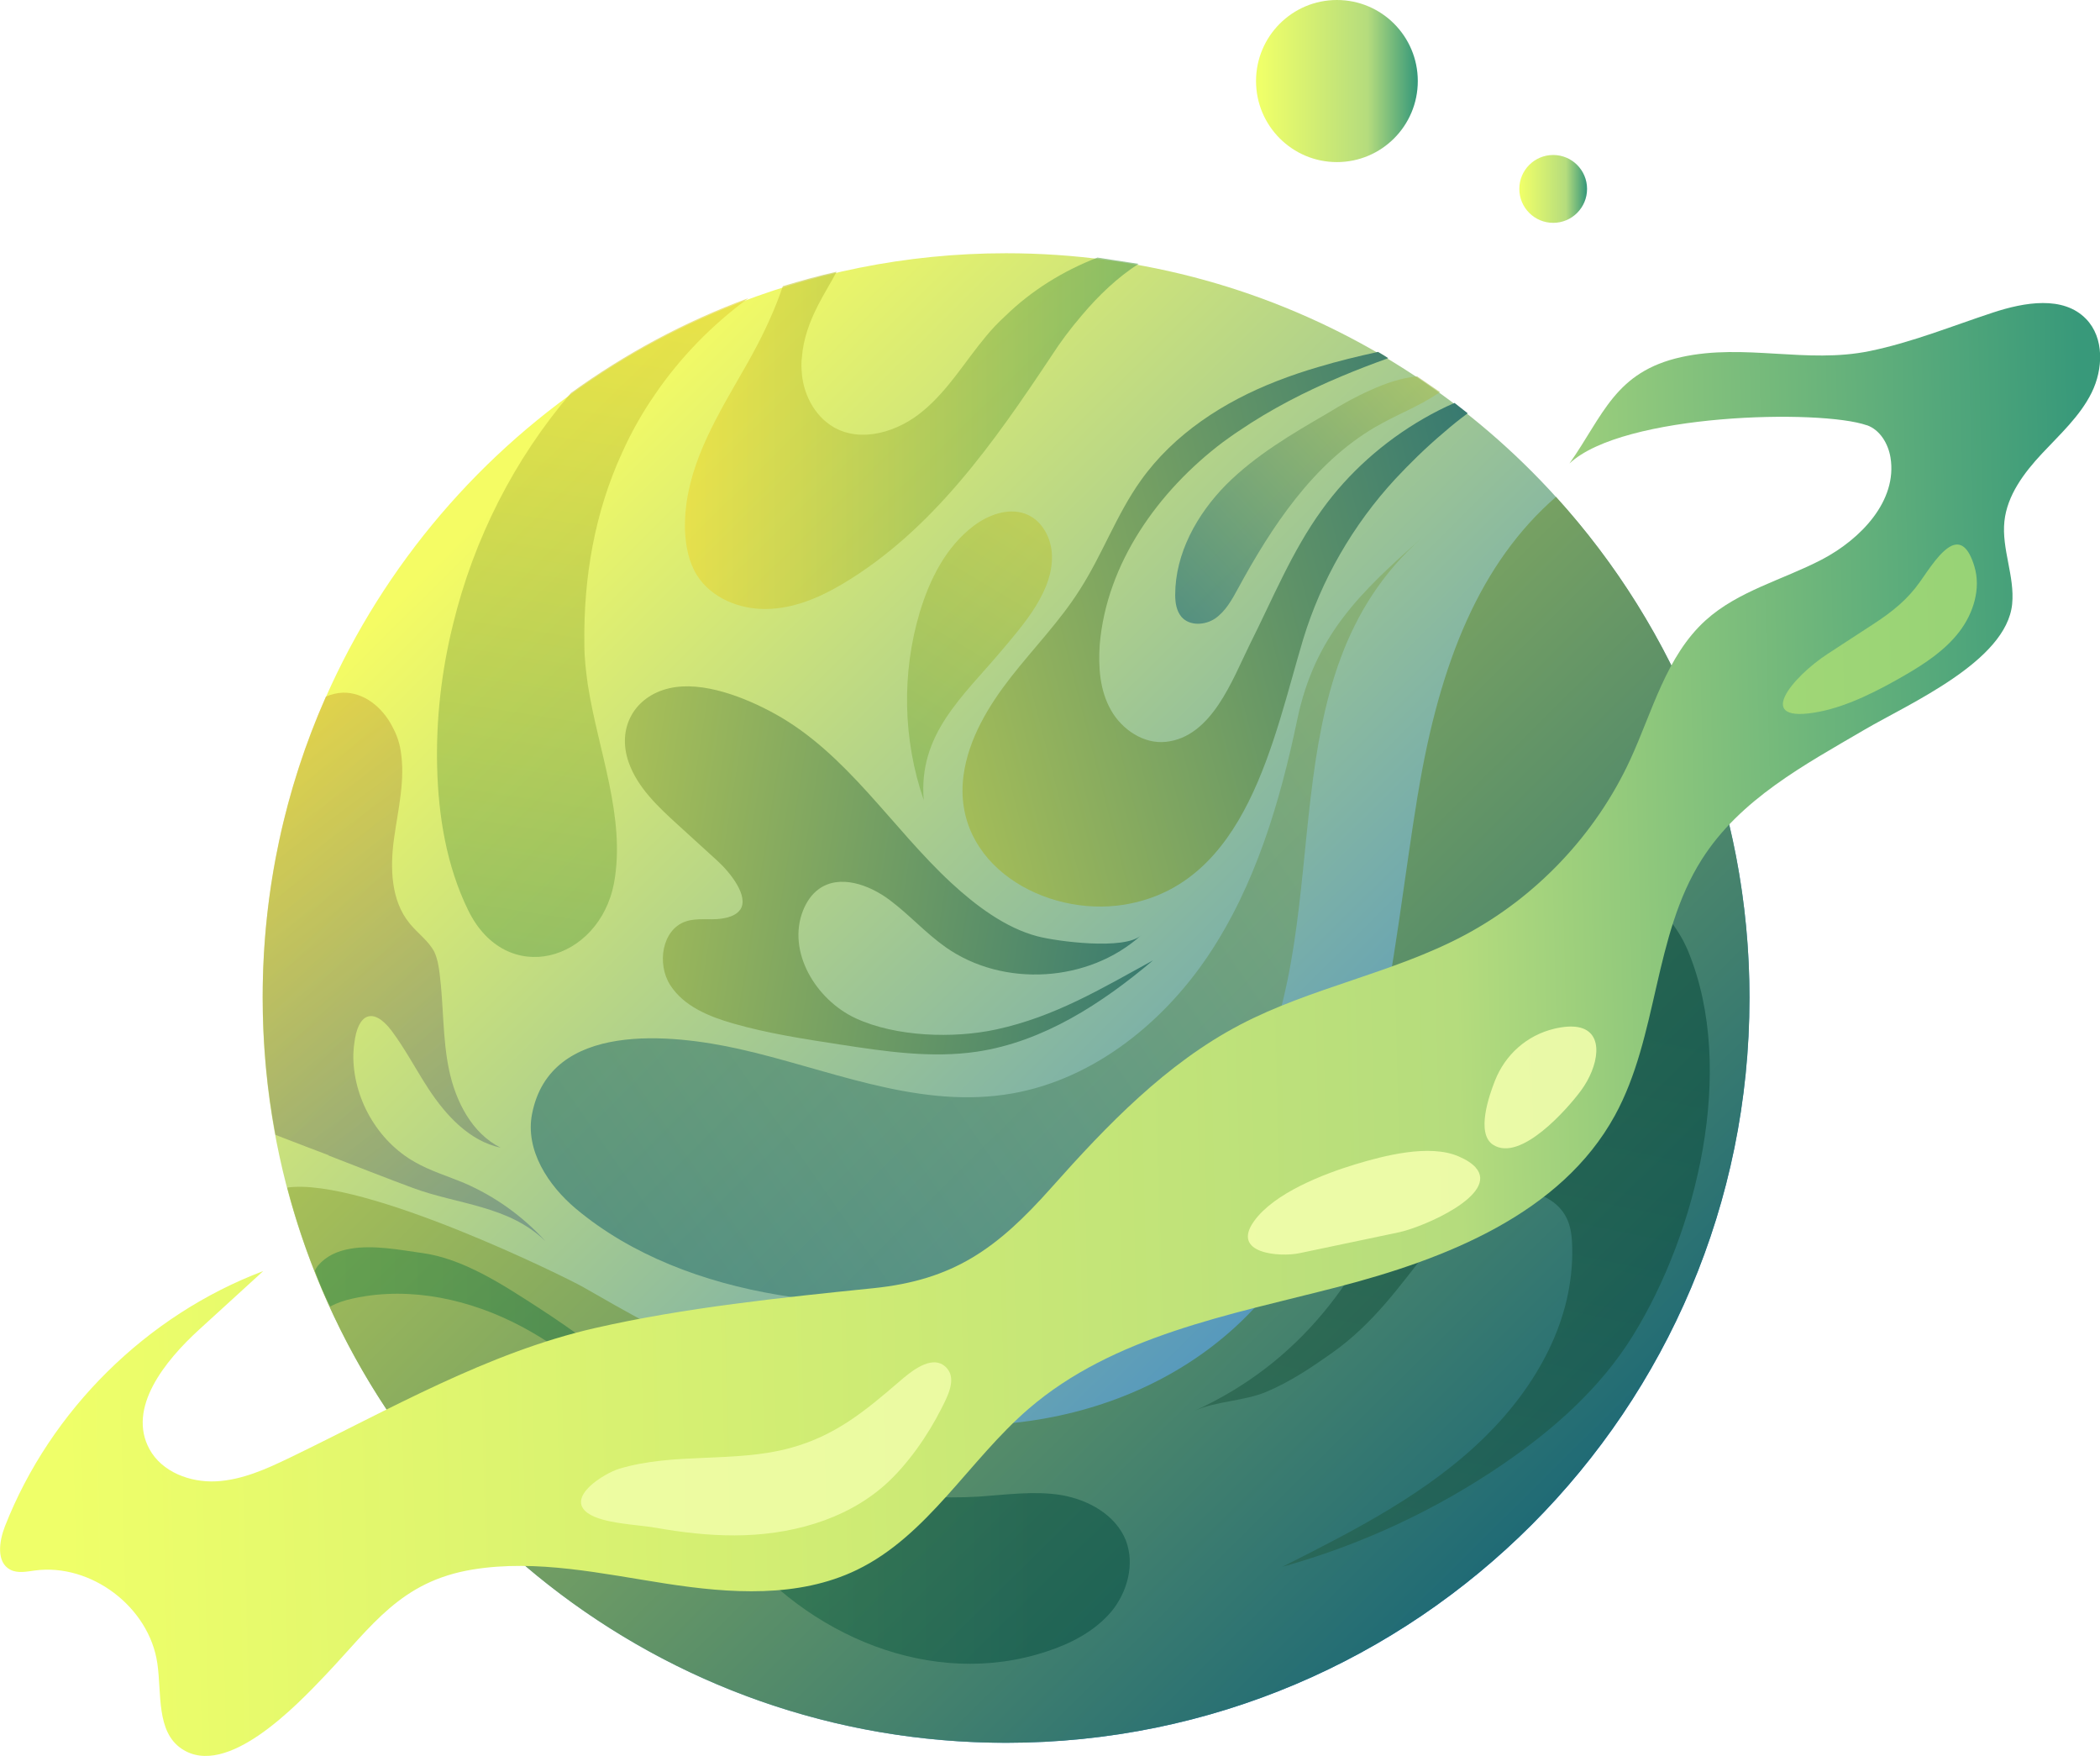 <?xml version="1.0" encoding="UTF-8"?>
<svg id="Layer_2" data-name="Layer 2" xmlns="http://www.w3.org/2000/svg" xmlns:xlink="http://www.w3.org/1999/xlink" viewBox="0 0 428.4 358.13">
  <defs>
    <style>
      .cls-1 {
        fill: url(#linear-gradient-11);
      }

      .cls-1, .cls-2, .cls-3, .cls-4, .cls-5, .cls-6, .cls-7, .cls-8, .cls-9, .cls-10, .cls-11, .cls-12, .cls-13, .cls-14, .cls-15, .cls-16, .cls-17, .cls-18, .cls-19, .cls-20 {
        stroke-width: 0px;
      }

      .cls-1, .cls-11 {
        opacity: .48;
      }

      .cls-2 {
        fill: url(#linear-gradient-15);
        mix-blend-mode: multiply;
      }

      .cls-21 {
        mask: url(#mask);
      }

      .cls-3 {
        opacity: .78;
      }

      .cls-3, .cls-7 {
        fill: #f3ffae;
      }

      .cls-4 {
        fill: url(#linear-gradient);
      }

      .cls-22 {
        filter: url(#luminosity-noclip);
      }

      .cls-5 {
        fill: url(#linear-gradient-17);
      }

      .cls-6 {
        fill: #aee175;
        opacity: .77;
      }

      .cls-7 {
        opacity: .87;
      }

      .cls-8 {
        fill: url(#linear-gradient-16);
        opacity: .47;
      }

      .cls-9 {
        fill: url(#linear-gradient-5);
      }

      .cls-9, .cls-10, .cls-17, .cls-18, .cls-19, .cls-20 {
        opacity: .62;
      }

      .cls-10 {
        fill: url(#linear-gradient-9);
      }

      .cls-11 {
        fill: url(#linear-gradient-6);
      }

      .cls-12 {
        fill: url(#linear-gradient-4);
      }

      .cls-13 {
        fill: url(#linear-gradient-2);
      }

      .cls-14 {
        fill: url(#linear-gradient-3);
      }

      .cls-15 {
        fill: url(#linear-gradient-8);
      }

      .cls-16 {
        fill: url(#linear-gradient-7);
      }

      .cls-17 {
        fill: url(#linear-gradient-14);
      }

      .cls-18 {
        fill: url(#linear-gradient-13);
      }

      .cls-19 {
        fill: url(#linear-gradient-12);
      }

      .cls-20 {
        fill: url(#linear-gradient-10);
      }

      .cls-23 {
        mask: url(#mask-1);
      }
    </style>
    <linearGradient id="linear-gradient" x1="256.23" y1="16.53" x2="289.24" y2="16.53" gradientUnits="userSpaceOnUse">
      <stop offset=".03" stop-color="#efff69"/>
      <stop offset=".69" stop-color="#b5dc7d"/>
      <stop offset=".99" stop-color="#38997a"/>
    </linearGradient>
    <linearGradient id="linear-gradient-2" x1="309.93" y1="38.53" x2="323.76" y2="38.53" xlink:href="#linear-gradient"/>
    <linearGradient id="linear-gradient-3" x1="103.22" y1="100.37" x2="349.14" y2="349.04" gradientUnits="userSpaceOnUse">
      <stop offset="0" stop-color="#f5fc64"/>
      <stop offset="1" stop-color="#0063ed"/>
    </linearGradient>
    <linearGradient id="linear-gradient-4" x1="103.27" y1="100.53" x2="349.07" y2="349.07" gradientUnits="userSpaceOnUse">
      <stop offset="0" stop-color="#d1d94f"/>
      <stop offset="1" stop-color="#00577c"/>
    </linearGradient>
    <linearGradient id="linear-gradient-5" x1="457.3" y1="36.08" x2="37.78" y2="327.99" xlink:href="#linear-gradient-4"/>
    <linearGradient id="linear-gradient-6" x1="252.57" y1="466.91" x2="313.93" y2="173.25" gradientUnits="userSpaceOnUse">
      <stop offset="0" stop-color="#48724b"/>
      <stop offset=".9" stop-color="#004131"/>
    </linearGradient>
    <linearGradient id="linear-gradient-7" x1="141.69" y1="157.47" x2="366.95" y2="99.27" xlink:href="#linear-gradient-4"/>
    <linearGradient id="linear-gradient-8" x1="83.53" y1="164.73" x2="293.59" y2="198.62" xlink:href="#linear-gradient-4"/>
    <linearGradient id="linear-gradient-9" x1="39.68" y1="151.41" x2="165.04" y2="320.04" gradientUnits="userSpaceOnUse">
      <stop offset="0" stop-color="#debe36"/>
      <stop offset="1" stop-color="#0052bb"/>
    </linearGradient>
    <linearGradient id="linear-gradient-10" x1="304.76" y1="60.24" x2="223.62" y2="136.36" xlink:href="#linear-gradient-4"/>
    <linearGradient id="linear-gradient-11" x1="-39.93" y1="296.86" x2="213.27" y2="296.86" gradientUnits="userSpaceOnUse">
      <stop offset="0" stop-color="#48b34b"/>
      <stop offset="1" stop-color="#00483b"/>
    </linearGradient>
    <linearGradient id="linear-gradient-12" x1="234.27" y1="64.9" x2="161.64" y2="187.02" gradientUnits="userSpaceOnUse">
      <stop offset="0" stop-color="#ebd836"/>
      <stop offset="1" stop-color="#5ea459"/>
    </linearGradient>
    <linearGradient id="linear-gradient-13" x1="129.46" y1="48.71" x2="100.96" y2="230.06" xlink:href="#linear-gradient-12"/>
    <linearGradient id="linear-gradient-14" x1="139.73" y1="88.38" x2="232.27" y2="88.38" xlink:href="#linear-gradient-12"/>
    <filter id="luminosity-noclip" x="53.59" y="63.07" width="303.3" height="292.39" color-interpolation-filters="sRGB" filterUnits="userSpaceOnUse">
      <feFlood flood-color="#fff" result="bg"/>
      <feBlend in="SourceGraphic" in2="bg"/>
    </filter>
    <filter id="luminosity-noclip-2" x="53.59" y="-7770.32" width="303.3" height="32766" color-interpolation-filters="sRGB" filterUnits="userSpaceOnUse">
      <feFlood flood-color="#fff" result="bg"/>
      <feBlend in="SourceGraphic" in2="bg"/>
    </filter>
    <mask id="mask-1" x="53.59" y="-7770.32" width="303.3" height="32766" maskUnits="userSpaceOnUse"/>
    <linearGradient id="linear-gradient-15" x1="53.59" y1="209.26" x2="356.88" y2="209.26" gradientUnits="userSpaceOnUse">
      <stop offset="0" stop-color="#fff"/>
      <stop offset="1" stop-color="#000"/>
    </linearGradient>
    <mask id="mask" x="53.59" y="63.07" width="303.3" height="292.39" maskUnits="userSpaceOnUse">
      <g class="cls-22">
        <g class="cls-23">
          <path class="cls-2" d="M356.88,203.55c0,83.87-67.84,151.9-151.65,151.9-51.6,0-97.12-25.81-124.48-65.22-17.14-24.59-27.17-54.43-27.17-86.68,0-63.38,38.8-117.73,93.92-140.48,12.8,4.81,23.93,14.15,30.68,28.03,9.95,20.33,7.07,46.25-7.07,63.89-8.86,11.06-21.27,18.57-33.49,25.73-12.22,7.16-24.79,14.31-34.16,24.95-40.52,45.82,14.05,106.51,58.04,121.91,20.26,7.08,42.47,9.7,63.82,7.7,18.03-1.72,40.75-6.92,55.59-17.44,61.32-43.44,70.89-104.2,68.9-160.27,4.61,14.51,7.07,29.95,7.07,45.98Z"/>
        </g>
      </g>
    </mask>
    <linearGradient id="linear-gradient-16" x1="53.59" y1="209.26" x2="356.88" y2="209.26" gradientUnits="userSpaceOnUse">
      <stop offset="0" stop-color="#ffffef"/>
      <stop offset="1" stop-color="#ffffb0"/>
    </linearGradient>
    <linearGradient id="linear-gradient-17" x1="-14.86" y1="206.62" x2="419.53" y2="206.62" gradientTransform="translate(7.12 8.87) rotate(-1.44)" xlink:href="#linear-gradient"/>
  </defs>
  <g id="_ÎÓÈ_1" data-name="—ÎÓÈ_1">
    <g>
      <ellipse class="cls-4" cx="272.73" cy="16.53" rx="16.5" ry="16.53"/>
      <ellipse class="cls-13" cx="316.85" cy="38.53" rx="6.91" ry="6.92"/>
      <g>
        <path class="cls-14" d="M356.88,203.55c0,83.87-67.84,151.9-151.65,151.9-51.6,0-97.12-25.81-124.48-65.22-17.14-24.59-27.17-54.43-27.17-86.68,0-63.38,38.8-117.73,93.92-140.48,17.8-7.35,37.28-11.42,57.73-11.42,55.98,0,104.85,30.34,131.12,75.58,5.54,9.5,10.07,19.67,13.47,30.34,4.61,14.51,7.07,29.95,7.07,45.98Z"/>
        <path class="cls-12" d="M289.25,161.93c-5.66,34.29-7.27,70.88-28.97,99.61-19.87,26.32-56.72,34.71-87.7,25.6-19.23-5.66-36.28-14.62-53.59-24.62-3.25-1.88-44.91-22.48-60.4-20.31,17.07,65.16,76.26,113.24,146.67,113.24,83.75,0,151.64-68,151.64-151.89,0-39.37-14.96-75.24-39.48-102.22-15.41,13.42-23.7,33.54-28.16,60.6Z"/>
        <path class="cls-9" d="M158.78,264.1c14.64,2.45,29.87,2.17,43.31-.05,23.52-3.88,43.15-21.75,53.68-43.17,17.49-35.57,2.05-82.7,34.23-111.11-12.66,11.18-21.8,19.95-25.36,37-3.54,16.92-8.57,33.85-18.2,48.18-9.64,14.34-24.46,25.9-41.55,28.32-18.6,2.64-36.37-5.38-54.16-9.34-13.53-3.01-38.52-5.85-42.2,13.31-1.41,7.33,3.28,14.54,9,19.32,11.27,9.43,25.94,14.98,41.26,17.54Z"/>
        <path class="cls-11" d="M322.74,178.89c-11.9.14-20.32,10.36-24.34,21.93-4.41,12.72-7.65,25.83-12.41,38.42-8.16,21.6-20.99,38.77-42.25,48.48,4.33-1.98,10.07-1.93,14.67-3.88,4.78-2.03,8.94-4.81,13.13-7.76,8.66-6.09,14.07-13.87,20.55-22.13,3.52-4.49,7.69-8.86,13.14-10.56,5.45-1.69,12.38.25,14.58,5.52.7,1.69.88,3.55.92,5.39.39,14.88-7.33,28.42-17.67,38.63-11.74,11.59-26.73,19.2-41.46,26.62,15.99-4.44,31.24-11.53,44.95-20.89,10.36-7.08,19.98-15.6,26.58-26.28,13.09-21.19,21.12-54.3,11.31-78.24-3.59-8.77-11.97-15.37-21.7-15.25Z"/>
        <path class="cls-16" d="M299.42,84.29c-1.66,1.21-3.25,2.49-4.78,3.83-3.89,3.26-7.33,6.71-10.01,9.58-8.61,9.33-15.11,20.57-18.81,32.77-6.06,20.18-11.41,49.95-36.48,54.04-16.13,2.62-35.2-8.18-32.78-26.38,1.02-7.47,5.1-14.18,9.69-20.06,4.65-5.94,9.95-11.37,13.96-17.69,4.66-7.22,7.53-15.39,12.5-22.36,6.76-9.52,16.96-16.1,27.8-20.31,2.81-1.09,5.61-2.04,8.48-2.87,4.02-1.21,8.03-2.17,12.12-3.07.7.38,1.4.83,2.1,1.28-3.19,1.15-6.38,2.36-9.57,3.71-7.33,3.07-14.41,6.71-20.98,11.18-1.08.7-2.1,1.47-3.19,2.24-13.2,9.97-23.72,24.72-25.12,41.26-.32,4.6,0,9.39,2.3,13.41,2.23,3.96,6.7,6.96,11.22,6.45,9.37-1.02,13.52-12.65,17.09-19.87,4.66-9.26,8.61-19.04,14.73-27.47,5.42-7.54,12.56-13.86,20.6-18.52,2.1-1.21,4.21-2.3,6.44-3.26l2.68,2.11Z"/>
        <path class="cls-15" d="M150.97,185.56c-.6.86-1.78,1.51-3.77,1.8-2.43.35-4.99-.22-7.31.57-4.86,1.65-5.94,8.67-3.16,12.99,2.77,4.32,7.92,6.42,12.85,7.83,7.09,2.03,14.41,3.15,21.7,4.27,9.29,1.43,18.75,2.85,28.04,1.47,13.5-2.02,25.46-9.8,35.9-18.62-10.71,5.86-20.02,11.48-31.94,14.08-8.78,1.91-20.54,1.51-28.7-2.26-8.16-3.77-14.08-13.61-10.76-21.98.68-1.72,1.75-3.34,3.25-4.41,4.22-3.01,10.18-.89,14.34,2.2,4.04,3,7.43,6.82,11.54,9.71,11.75,8.25,29.14,7.18,39.81-2.43-3.36,3.03-17.08,1.24-21.09.19-6.56-1.7-12.7-6.36-17.6-10.89-12.14-11.21-21.24-26.36-36-34.5-5.91-3.26-14.72-6.81-21.57-5.2-7.13,1.67-10.69,8.13-8.26,15.07,1.81,5.18,6.02,9.1,10.08,12.8,2.69,2.45,5.39,4.91,8.08,7.36,2.49,2.27,6.5,7.2,4.59,9.95Z"/>
        <path class="cls-10" d="M111.17,253.05c-7.52-7.22-17.79-7.35-27.04-10.8-5.67-2.11-11.35-4.34-17.09-6.58v-.06c-3.57-1.34-7.21-2.75-10.84-4.15-1.72-9.13-2.61-18.52-2.61-28.17,0-21.78,4.59-42.48,12.88-61.19,1.08-.51,2.3-.77,3.51-.83,4.34-.06,8.04,3,10.08,6.96.83,1.53,1.4,3.13,1.66,4.79,1.02,5.94-.51,12.01-1.34,18.01-.83,6-.64,12.65,3.19,17.31,1.59,1.98,3.83,3.51,5.04,5.81.64,1.41.89,2.94,1.08,4.47.83,6.52.57,13.16,1.91,19.55,1.34,6.45,4.66,12.97,10.52,15.9-6.31-1.34-11.1-6.52-14.67-11.94-2.55-3.9-4.78-8.18-7.59-11.94-3.7-4.85-6.89-3.58-7.59,2.68-.13.7-.13,1.47-.19,2.17-.13,8.82,4.85,17.63,12.56,21.97,3.12,1.79,6.7,2.87,10.08,4.28,6.19,2.68,11.86,6.71,16.45,11.75Z"/>
        <path class="cls-20" d="M289.09,76.76c-3.25.32-6.44,1.41-9.5,2.81-3.06,1.34-5.99,3-8.8,4.73-7.27,4.22-14.67,8.56-20.66,14.56-5.93,6-10.39,13.99-10.39,22.48,0,1.6.26,3.26,1.28,4.47,1.66,1.92,4.85,1.72,6.89.32,2.1-1.47,3.38-3.77,4.59-6,6.95-12.78,15.37-25.55,27.93-32.96,2.23-1.28,4.53-2.43,6.82-3.51,2.17-1.09,4.27-2.17,6.25-3.51.06-.06.19-.13.26-.19l-4.65-3.19Z"/>
        <path class="cls-1" d="M226.66,328.75c-3.38,3.96-8.16,6.45-13.07,8.05-23.53,7.86-49.17-3.38-63.83-22.23-12.44-15.97-23.34-32.58-41.39-42.93-10.2-5.88-22.26-9.07-33.86-7.28-.89.13-1.79.32-2.68.51-1.47.32-3.06.83-4.46,1.6-1.21-2.36-2.23-4.79-3.12-7.28.13-.38.38-.77.64-1.09,1.66-1.92,3.89-2.94,6.44-3.39,4.78-.89,10.52.26,14.67.83,8.42,1.09,16.64,6.52,23.66,11.05,15.37,9.9,29.14,22.36,45.79,30.15,13.71,6.45,29.08,9.39,44.19,8.5,5.61-.38,11.29-1.21,16.84-.32,5.55.96,11.1,4.02,13.2,9.26,1.85,4.85.32,10.54-3,14.56Z"/>
        <path class="cls-19" d="M209.13,104.78c-3.48-1.27-7.55.23-10.55,2.51-5.57,4.23-8.91,10.81-10.93,17.52-3.74,12.45-3.46,26.07.79,38.35-1.11-13.43,7.91-21.01,15.75-30.31,4.57-5.42,11.02-12.61,10.37-20.21-.27-3.1-1.94-6.21-4.74-7.57-.23-.11-.46-.21-.69-.29Z"/>
        <path class="cls-18" d="M152.69,60.79c-7.46,5.49-13.97,12.14-19.13,19.74-2.61,3.77-4.78,7.66-6.63,11.75-5.61,12.2-7.91,25.49-7.72,39.16,0,2.75.32,5.43.7,8.18,2.1,13.48,7.78,27.08,5.36,40.43-3,16.03-22,21.53-29.78,5.56-4.4-9.01-6.06-19.16-6.31-29.13-.25-9.84.89-19.67,3.25-29.19,4.21-17.31,12.44-33.6,24.04-47.14,11.03-7.98,23.21-14.56,36.22-19.35Z"/>
        <path class="cls-17" d="M223.85,52.55c-6.95,2.68-13.46,6.71-18.81,11.94-1.4,1.28-2.68,2.62-3.89,4.09-4.27,5.11-7.72,10.99-12.82,15.2-5.04,4.28-12.63,6.64-18.3,3.32-4.02-2.36-6.31-7.03-6.5-11.62-.06-.83-.06-1.73.06-2.56.26-3.77,1.59-7.35,3.32-10.73,1.15-2.24,2.55-4.47,3.76-6.77-3.7.83-7.33,1.85-10.97,2.94-1.53,4.53-3.57,9.01-6.06,13.6-1.21,2.24-2.49,4.41-3.76,6.64-5.29,9.2-10.46,18.78-10.14,29.57.13,3.19.76,6.45,2.42,9.13,2.93,4.66,8.74,7.03,14.22,6.9,5.48-.06,10.78-2.3,15.5-5.11,18.37-10.92,30.93-28.94,42.53-46.37,1.85-2.87,3.95-5.69,6.25-8.37,3.44-4.09,7.33-7.79,11.61-10.54l-8.42-1.28Z"/>
        <g class="cls-21">
          <path class="cls-8" d="M356.88,203.55c0,83.87-67.84,151.9-151.65,151.9-51.6,0-97.12-25.81-124.48-65.22-17.14-24.59-27.17-54.43-27.17-86.68,0-63.38,38.8-117.73,93.92-140.48,12.8,4.81,23.93,14.15,30.68,28.03,9.95,20.33,7.07,46.25-7.07,63.89-8.86,11.06-21.27,18.57-33.49,25.73-12.22,7.16-24.79,14.31-34.16,24.95-40.52,45.82,14.05,106.51,58.04,121.91,20.26,7.08,42.47,9.7,63.82,7.7,18.03-1.72,40.75-6.92,55.59-17.44,61.32-43.44,70.89-104.2,68.9-160.27,4.61,14.51,7.07,29.95,7.07,45.98Z"/>
        </g>
        <path class="cls-5" d="M380.82,86.71c2.7.95,4.37,3.76,4.84,6.6,1.45,8.85-6.1,16.69-14.04,20.83-7.94,4.13-17.06,6.38-23.7,12.4-8.03,7.29-10.81,18.54-15.35,28.39-7.03,15.23-19.16,28.05-33.97,35.89-14.48,7.67-31.09,10.57-45.61,18.17-15.08,7.9-27.15,20.46-38.47,33.19-11.13,12.51-19.98,18.89-36.44,20.56-18.5,1.89-38.5,3.96-56.65,8.11-22.03,5.03-41.91,16.6-62.27,26.43-4.79,2.31-9.76,4.57-15.07,4.84-5.31.27-11.07-1.9-13.61-6.58-4.55-8.38,3.12-17.96,10.16-24.38,4.35-3.97,8.71-7.95,13.06-11.92-23.77,8.97-43.4,28.37-52.69,52.05-1.19,3.04-1.81,7.33,1.08,8.85,1.5.79,3.32.4,5,.17,11.49-1.54,23.36,7.46,25.01,18.95.89,6.2-.24,13.92,4.96,17.41,9.23,6.2,23.56-8.96,29.4-15.1,9.47-9.97,15.24-19.07,30.02-21.47,13.05-2.12,26.3.86,39.37,2.88,13.06,2.02,27.03,2.97,38.94-2.79,14.5-7.01,22.85-22.35,35.06-32.87,17.29-14.89,40.96-19.13,63.04-24.83,22.08-5.71,45.56-14.95,56.54-34.97,8.88-16.19,7.83-36.66,17.74-52.24,7.82-12.3,20.97-19.3,33.18-26.45,9.04-5.3,28.97-13.94,30.13-25.63.56-5.65-2.18-11.25-1.58-16.89.57-5.33,4.01-9.89,7.67-13.81,3.66-3.92,7.74-7.61,10.12-12.41,2.38-4.81,2.6-11.2-1.13-15.04-4.66-4.81-12.59-3.41-18.95-1.32-8.37,2.75-16.57,6.1-25.2,7.87-12.88,2.64-25.46-1.62-38.39,1.22-13.58,2.99-15.94,11.9-22.85,21.71,10.92-10.26,51.25-11.11,60.68-7.79Z"/>
        <path class="cls-3" d="M191.9,278.11c-2.77-1.18-6.46,1.96-8.33,3.57-7.13,6.13-13.11,11.12-22.34,13.64-11.34,3.09-23.65.85-34.91,4.24-3.05.92-10.93,5.76-6.45,9.02,3.02,2.19,10.22,2.36,13.87,3.01,5.33.94,10.73,1.58,16.15,1.56,10.98-.03,22.33-2.96,30.57-10.23,4.65-4.12,8.86-10.21,11.63-15.72,1.1-2.19,3.01-5.69,1.23-7.96-.43-.55-.91-.91-1.42-1.13Z"/>
        <path class="cls-7" d="M301.03,238.11c-.7-.79-1.83-1.55-3.47-2.26-5.95-2.58-15.2-.16-21.11,1.63-6.46,1.96-16.52,5.84-20.63,11.59-4.78,6.68,5.36,7.34,9.23,6.53,6.78-1.42,13.56-2.85,20.34-4.27,4.95-1.04,20.51-7.75,15.64-13.21Z"/>
        <path class="cls-7" d="M321.94,209.49c-1.26-.23-2.87-.15-4.9.33-5.59,1.35-9.98,5.28-12.08,10.62-1.17,2.96-3.89,10.71-.4,13.02,5.6,3.7,15.27-7.39,17.95-11.02,3.6-4.86,4.96-11.93-.57-12.95Z"/>
        <path class="cls-6" d="M398.16,111.31c-2.29,1.01-4.71,4.84-6.49,7.36-2.54,3.6-5.6,6.07-9.39,8.54-3.16,2.06-6.32,4.12-9.48,6.18-7.01,4.57-15.53,14.46-1.67,11.77,5.99-1.16,12.26-4.43,17.52-7.48,4.1-2.38,8.14-5.06,11.03-8.81,2.89-3.76,4.47-8.8,3.1-13.34-1.25-4.15-2.9-4.97-4.62-4.22Z"/>
      </g>
    </g>
  </g>
</svg>